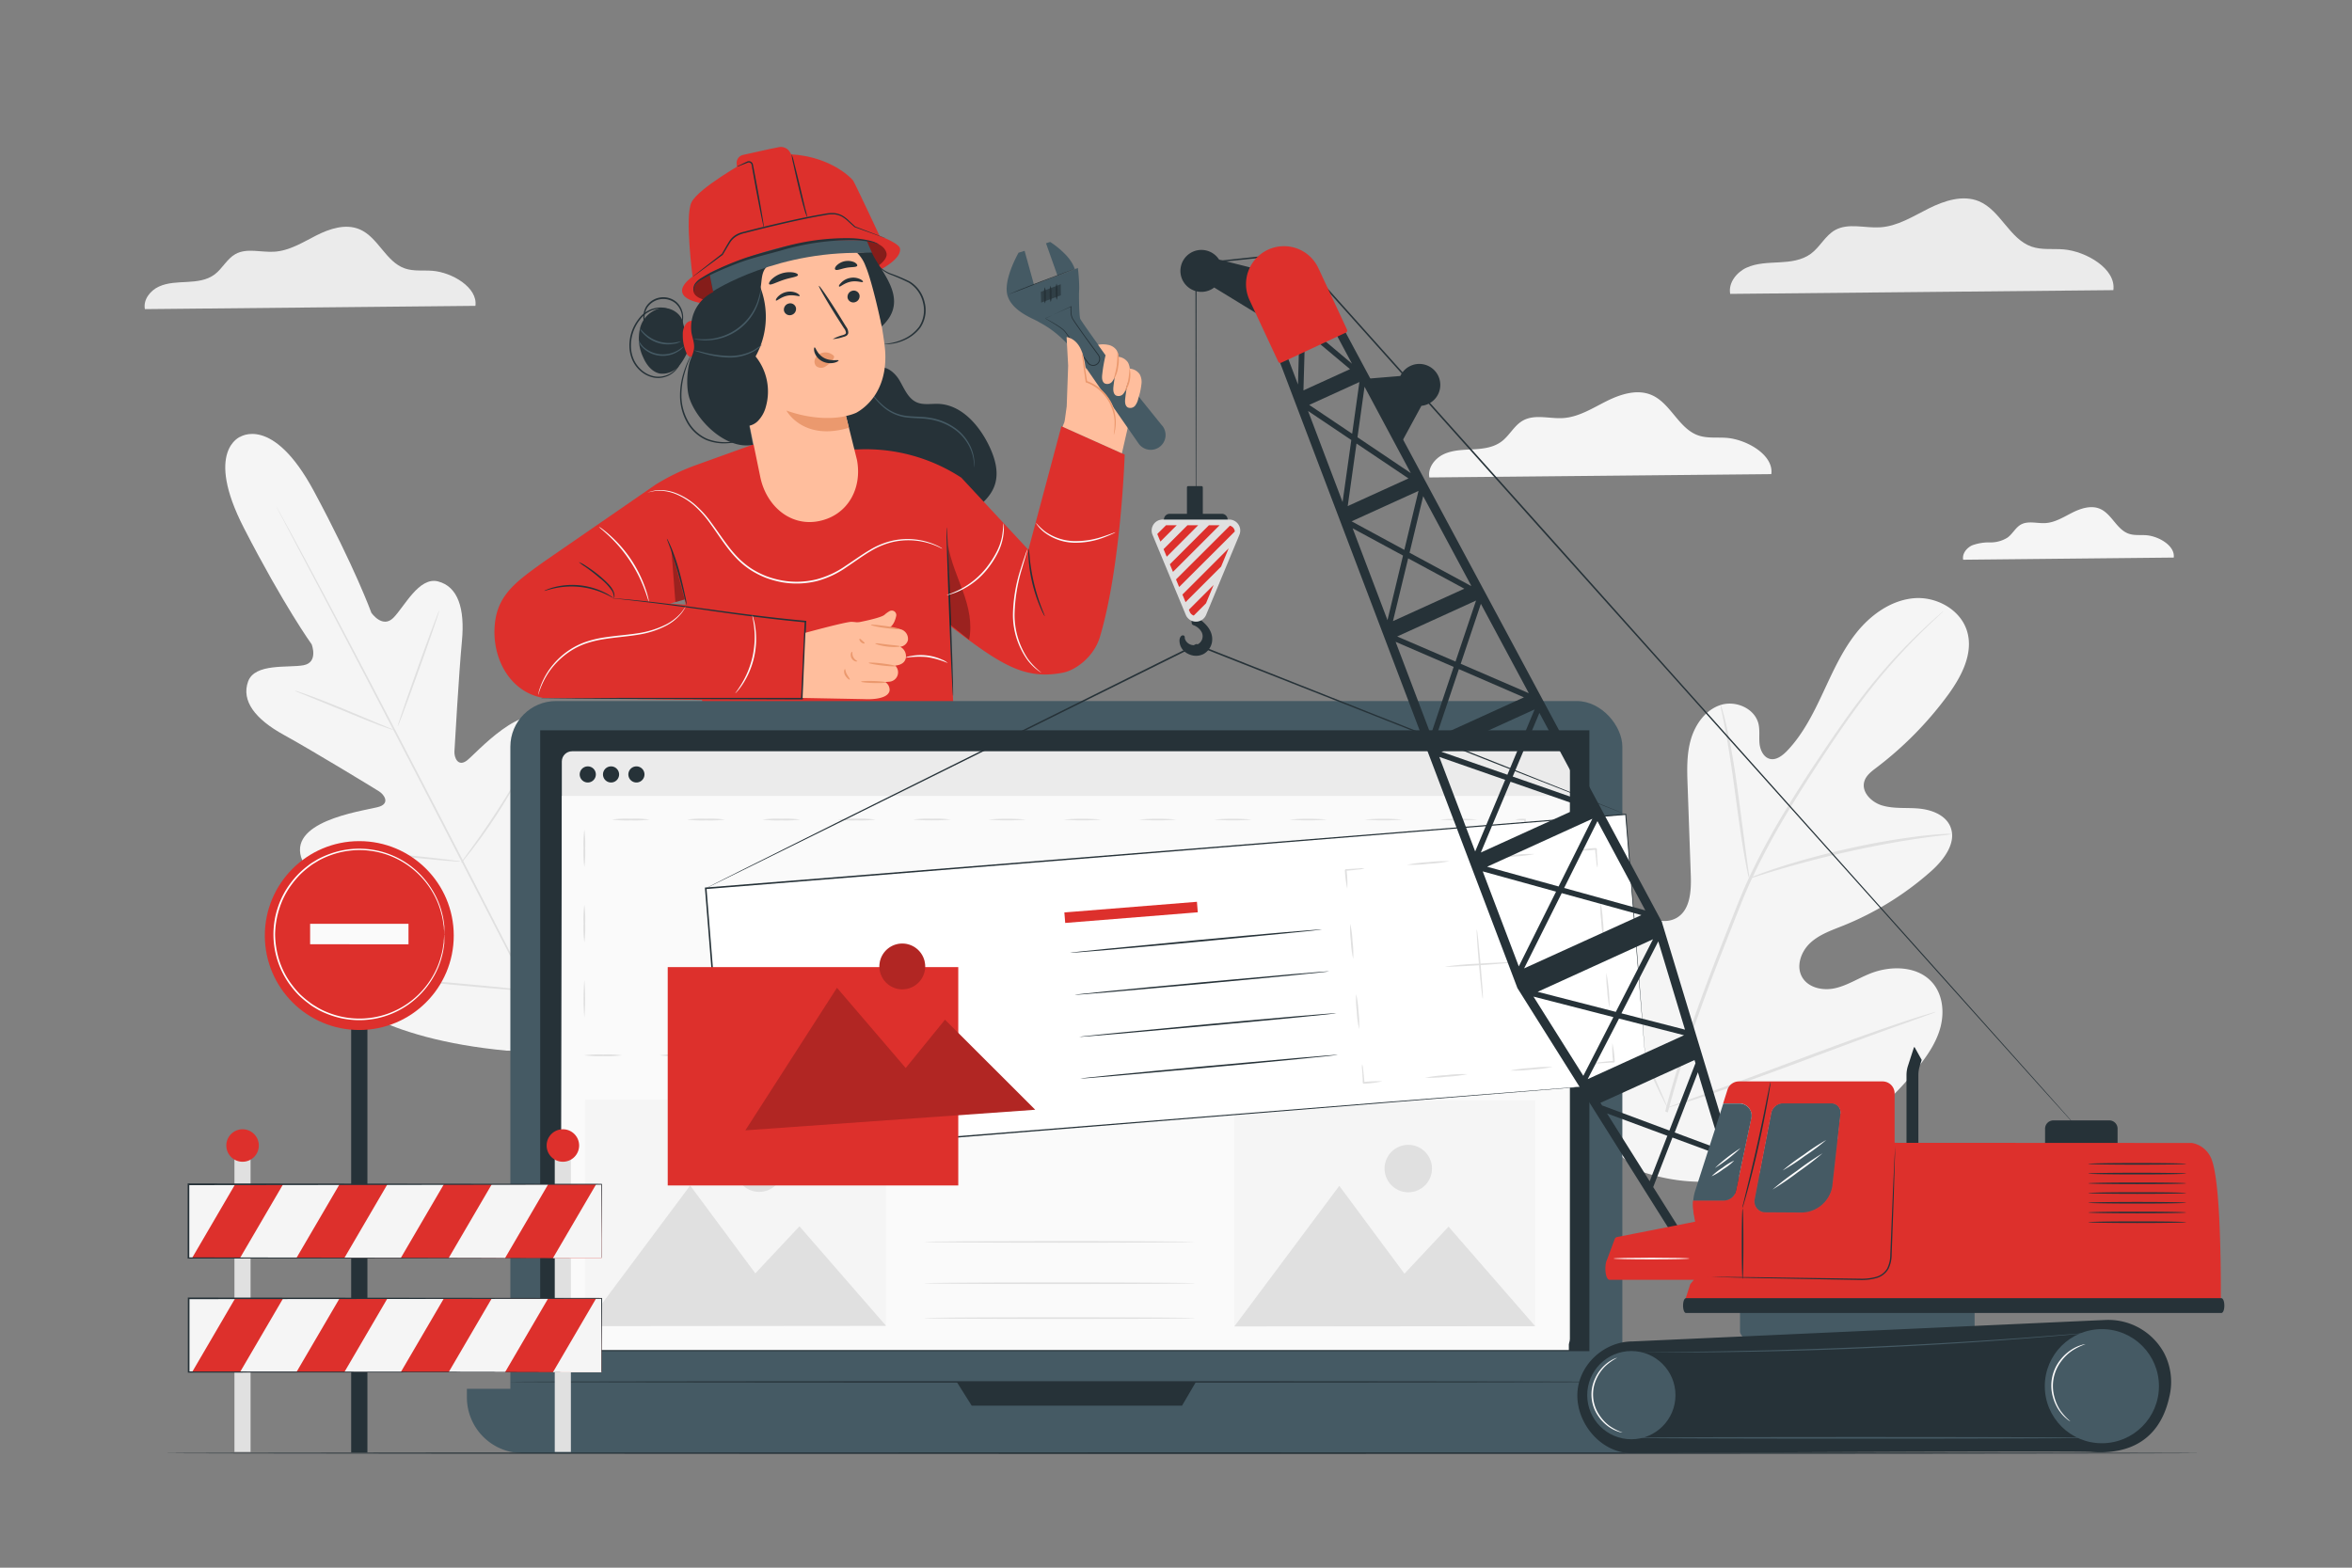<svg xmlns="http://www.w3.org/2000/svg" viewBox="0 0 750 500"><rect x="0" y="0" width="750" height="500" fill="#808080" stroke="none"/><defs><clipPath id="a"><path d="M586.83 355.12 584.31 378c0 .29-.08.57-.13.86a10 10 0 0 1-10 7.85h-11.24a3.48 3.48 0 0 1-3.39-4.21l5.3-27.46a3.87 3.87 0 0 1 3.77-3.08H584a2.9 2.9 0 0 1 2.87 3.22z" style="fill:#dd302c"/></clipPath></defs><path d="M76.69 139.25s-11.64 4.41 1.11 29.2 21.58 37.05 21.58 37.05 2.26 5.76-2.59 6.67-15.54-.76-17.68 5.19c-2.22 6.17 2.27 12 11.36 17s28.59 16.89 30.35 18 3.46 3.73.26 4.88-27.23 3.76-25.32 15.07 29.55 21.28 32.55 22.42 3.72 2.42 3.48 4.06-8.4 1.76-15.2 2.78-14.51 3.38-12.86 9.83 18 19.93 57.76 23.69l18.51.53L190 320c19.41-34.85 17.58-56 13.2-61s-10.69 0-15.38 5-9.41 11.69-10.9 11-2.13-2.05-1.37-5.17 8.21-31.54 0-39.53-24 10.34-26.76 12.33-4-1-3.88-3 1.41-24.83 2.39-35.19-1.26-17.35-7.6-19c-6.11-1.6-10.79 8.15-14.29 11.63s-7-1.65-7-1.65-5.11-14.21-18.31-38.77-23.66-17.23-23.66-17.23" style="fill:#f5f5f5"/><path d="M181 340c-9.62-18.08-26.19-50.48-40.55-78.23S113 208.91 103.49 190.8c-4.76-9-8.63-16.36-11.31-21.45a992.7 992.7 0 0 0-3.07-5.83c-.34-.66-.6-1.16-.78-1.53a5.59 5.59 0 0 1-.25-.52s.11.16.3.5l.83 1.49 3.17 5.79c2.74 5 6.66 12.32 11.47 21.36 9.63 18.07 22.71 43.14 37.08 70.88s30.87 60.18 40.4 78.3" style="fill:#e0e0e0"/><path d="M94 220.29a7.17 7.17 0 0 1 1.3.36c.82.26 2 .67 3.44 1.19 2.89 1.06 6.85 2.61 11.19 4.4l11.07 4.63 3.36 1.38a6.3 6.3 0 0 1 1.22.55 5.46 5.46 0 0 1-1.29-.34c-.82-.26-2-.68-3.44-1.21-2.88-1.08-6.82-2.69-11.16-4.48l-11.12-4.55-3.37-1.36a5.85 5.85 0 0 1-1.2-.57zM126.83 231.62c-.14-.06 2.7-8.36 6.35-18.55s6.74-18.4 6.89-18.35-2.69 8.36-6.35 18.55-6.72 18.4-6.89 18.35zM147 275.22a6.06 6.06 0 0 1 .75-1.15l2.19-3c1.83-2.54 4.36-6.06 7-10.05s4.93-7.67 6.56-10.35l1.93-3.18a7.6 7.6 0 0 1 .76-1.14 5.18 5.18 0 0 1-.57 1.25c-.4.78-1 1.9-1.77 3.27-1.54 2.74-3.77 6.47-6.43 10.47s-5.23 7.49-7.16 10c-1 1.23-1.76 2.23-2.33 2.9a6.31 6.31 0 0 1-.93.98zM115 271.52a4.88 4.88 0 0 1 1.26 0l3.43.26c2.89.25 6.88.63 11.28 1.08s8.39.89 11.27 1.24l3.41.44a5.44 5.44 0 0 1 1.24.24 5.54 5.54 0 0 1-1.26 0l-3.43-.26c-2.89-.25-6.88-.63-11.29-1.08s-8.38-.89-11.26-1.24l-3.41-.44a5.27 5.27 0 0 1-1.24-.24zM127.89 312.26a9 9 0 0 1 1.61 0l4.4.32c3.7.29 8.82.74 14.47 1.26s10.76 1 14.46 1.43l4.38.5a8.88 8.88 0 0 1 1.6.26 8.37 8.37 0 0 1-1.62 0l-4.4-.32c-3.7-.29-8.82-.74-14.47-1.27s-10.76-1-14.46-1.43l-4.38-.49a8.81 8.81 0 0 1-1.59-.26zM167.85 315.71a10.57 10.57 0 0 1 .91-1.48l2.63-3.91c2.22-3.31 5.27-7.89 8.49-13s6-9.88 8-13.32c1-1.65 1.76-3 2.38-4.08a10.3 10.3 0 0 1 .92-1.46 8.58 8.58 0 0 1-.73 1.57c-.5 1-1.25 2.42-2.21 4.17-1.92 3.49-4.66 8.27-7.9 13.43s-6.33 9.71-8.63 13c-1.16 1.62-2.11 2.92-2.78 3.81a9.94 9.94 0 0 1-1.08 1.27z" style="fill:#e0e0e0"/><path d="M523.71 373.82c-26.68-17.43-33.66-51.11-33.57-81.58 0-5.08-.71-10.42 1.56-14.95s7.83-7.76 12.44-5.76c3.83 1.66 5.61 6 7.84 9.56a29.64 29.64 0 0 0 12.27 11c3.28 1.58 7.32 2.48 10.46.62 4.3-2.55 4.63-8.62 4.44-13.68l-1-28.24c-.19-5.06-.37-10.21 1.06-15.06s4.75-9.41 9.52-10.9 10.79 1.09 12 6c.49 2 .14 4.2.34 6.29s1.26 4.38 3.27 4.91 4-1 5.47-2.5c5.06-5.26 8.39-11.94 11.5-18.58s6.11-13.43 10.66-19.14 11-10.33 18.2-11 15.07 3.59 17.12 10.63-1.88 14.43-6.22 20.34a113 113 0 0 1-22.79 23.11c-1.56 1.18-3.24 2.46-3.79 4.35-1 3.4 2.3 6.65 5.66 7.65 3.8 1.14 7.88.62 11.83 1s8.28 2 9.89 5.63c2.23 5.1-1.92 10.64-6.06 14.32a96.61 96.61 0 0 1-28.09 17.4c-3.67 1.47-7.55 2.79-10.46 5.49s-4.59 7.31-2.66 10.81 6.6 4.5 10.47 3.66 7.29-3.07 11-4.58c6.86-2.84 15.84-2.64 20.48 3.22 3.05 3.86 3.47 9.34 2.14 14.09s-4.2 8.89-7.27 12.72c-10.72 13.41-24.64 24.36-40.58 30.45s-30.81 8.06-47 2.71" style="fill:#f5f5f5"/><path d="M531 354.49c4-15.5 9.8-32.12 16.46-49.3q2.52-6.44 5-12.71c1.65-4.16 3.28-8.29 5.12-12.24a225.71 225.71 0 0 1 11.89-22c4.12-6.83 8.28-13.16 12.21-19s7.73-11.3 11.39-16.09a179.68 179.68 0 0 1 18.92-21.29c2.43-2.33 4.36-4.07 5.69-5.24l1.52-1.32a4.2 4.2 0 0 1 .54-.42 4.23 4.23 0 0 1-.47.5l-1.46 1.38c-1.29 1.21-3.19 3-5.57 5.37a189.08 189.08 0 0 0-18.65 21.43c-3.61 4.8-7.36 10.22-11.27 16.12s-8 12.24-12.12 19.06a230.27 230.27 0 0 0-11.8 22c-1.82 3.92-3.43 8-5.08 12.19s-3.29 8.41-5 12.7c-6.65 17.17-12.46 33.74-16.49 49.18" style="fill:#e0e0e0"/><path d="M557.78 280.2a11.18 11.18 0 0 1-.56-2.14c-.31-1.39-.69-3.41-1.12-5.92-.87-5-1.84-12-2.87-19.64s-2.1-14.6-3.05-19.58c-.46-2.5-.86-4.51-1.15-5.9a9.16 9.16 0 0 1-.35-2.18 10.74 10.74 0 0 1 .7 2.1c.4 1.36.9 3.36 1.44 5.84 1.12 5 2.29 11.91 3.33 19.59s1.91 14.43 2.6 19.67q.5 3.56.83 6a9.47 9.47 0 0 1 .2 2.16zM622.37 266a14.46 14.46 0 0 1-2.58.39c-1.66.2-4.07.48-7 .91-5.93.83-14.08 2.26-23 4.23s-16.92 4.13-22.66 5.85c-2.88.84-5.19 1.58-6.79 2.08a13.68 13.68 0 0 1-2.52.7 14.7 14.7 0 0 1 2.4-1.05c1.57-.61 3.85-1.45 6.71-2.37 5.71-1.88 13.71-4.13 22.66-6.13a231 231 0 0 1 23.13-4c3-.35 5.4-.53 7.08-.62a13.73 13.73 0 0 1 2.57.01zM531.73 353.27a3 3 0 0 1-.47-.78l-1.18-2.31c-1-2-2.42-5-4.1-8.65-3.37-7.34-7.7-17.63-12.32-29s-8.86-21.75-12.07-29.15l-3.82-8.76-1-2.39a3.64 3.64 0 0 1-.3-.86 3 3 0 0 1 .47.78c.32.62.71 1.39 1.19 2.31 1 2 2.41 5 4.09 8.64 3.37 7.35 7.7 17.64 12.33 29.07s8.85 21.74 12.06 29.14l3.79 8.69 1 2.39a3.13 3.13 0 0 1 .33.88zM617.19 322.76a3.52 3.52 0 0 1-.84.38l-2.48.92-9.15 3.28c-7.73 2.78-18.36 6.73-30.1 11.12s-22.41 8.25-30.2 10.86c-3.89 1.31-7 2.34-9.25 3l-2.54.75a3.52 3.52 0 0 1-.9.2 3.49 3.49 0 0 1 .85-.38l2.48-.92 9.15-3.28c7.72-2.77 18.35-6.73 30.09-11.11s22.42-8.25 30.2-10.86c3.89-1.31 7-2.34 9.25-3l2.54-.75a3.52 3.52 0 0 1 .9-.21z" style="fill:#e0e0e0"/><path d="M151.6 97.55c.8-5.86-7.46-10.68-13.68-11.18-3-.24-6 .22-8.84-.76-6.08-2.12-8.51-10-14.44-12.48-4.44-1.87-9.55-.2-13.85 2S92.24 80 87.44 80.28c-4.18.27-8.72-1.28-12.38.76-2.72 1.53-4.15 4.66-6.66 6.52s-5.66 2.19-8.71 2.36-6.2.19-9 1.47-5.07 4.2-4.49 7.2z" style="fill:#ebebeb"/><path d="M564.83 151.22c.84-6.06-7.72-11-14.15-11.56-3.06-.25-6.25.22-9.15-.79-6.29-2.2-8.8-10.32-14.94-12.91-4.59-1.94-9.88-.22-14.33 2s-8.84 5.06-13.82 5.38c-4.32.28-9-1.33-12.8.79-2.82 1.57-4.29 4.82-6.89 6.73s-5.86 2.28-9 2.45-6.42.2-9.3 1.52-5.24 4.35-4.65 7.45zM693.15 177.83c.51-3.73-4.75-6.8-8.71-7.12-1.89-.15-3.85.14-5.64-.49-3.87-1.35-5.42-6.35-9.2-7.95-2.82-1.19-6.08-.13-8.82 1.25s-5.44 3.12-8.51 3.31c-2.66.17-5.55-.82-7.88.49-1.73 1-2.64 3-4.24 4.14a10.14 10.14 0 0 1-5.55 1.54 15.44 15.44 0 0 0-5.72.93c-1.77.81-3.24 2.68-2.87 4.59z" style="fill:#f5f5f5"/><path d="M673.9 92.54c.94-6.79-8.65-12.38-15.85-13-3.43-.28-7 .25-10.26-.89-7-2.45-9.86-11.56-16.74-14.46C625.91 62.06 620 64 615 66.5s-9.91 5.67-15.48 6c-4.85.31-10.11-1.48-14.35.88-3.16 1.77-4.81 5.41-7.72 7.55s-6.57 2.55-10.1 2.74-7.2.23-10.41 1.7-5.88 4.88-5.22 8.36z" style="fill:#ebebeb"/><g><path d="M279.69 117.48c2.75-1.18 5.69 1.33 7.19 3.92s2.71 5.72 5.45 6.92c2.13.93 4.58.4 6.91.49 7.15.28 12.69 6.45 15.9 12.85 2 4 3.46 8.59 2.13 12.84-1.17 3.74-4.32 6.52-7.6 8.66a37.69 37.69 0 0 1-22.33 6.34 28.84 28.84 0 0 1-20.6-10.06c-3.85-4.72-5.9-10.69-6.79-16.71s-.69-12.14-.49-18.22" style="fill:#263238"/><path d="M310.63 149c-.05 0 0-.65-.12-1.78a13.7 13.7 0 0 0-1.33-4.62 14.93 14.93 0 0 0-4.51-5.44 18.84 18.84 0 0 0-8-3.37c-3.05-.55-6.09-.27-8.82-.85a14 14 0 0 1-6.45-3.34 22.07 22.07 0 0 1-3.26-3.66c-.33-.47-.58-.84-.74-1.11a2.45 2.45 0 0 1-.22-.41 16.1 16.1 0 0 1 1.12 1.4 25.27 25.27 0 0 0 3.34 3.5 13.71 13.71 0 0 0 6.31 3.15c2.63.54 5.66.25 8.81.81a18.8 18.8 0 0 1 8.18 3.5 15 15 0 0 1 4.56 5.66 13.24 13.24 0 0 1 1.2 4.76 9 9 0 0 1 0 1.33 1.62 1.62 0 0 1-.07.47z" style="fill:#455a64"/><path d="m338.46 135.93-10.53 39.42-21.38-23a55.66 55.66 0 0 0-33.2-9l-33.26-1.55-18.36 6.61a67.9 67.9 0 0 0-12.66 6.15l-35.78 24.69c-7.57 5.47-13.79 9.65-15.25 18-1.92 11 3.65 23.33 15.24 25.37l50.61.61 1.56 32 79.55-7.4-2.13-48.29c16.24 12.51 23.87 17.38 36.09 15 4.07-.79 9.89-5.07 11.78-11.41 6.75-22.6 7.9-58.15 7.9-58.15zM213.7 192.5l4.62-1.31.29 1.67z" style="fill:#dd302c"/><path d="M172.53 222.64h6.51l17.78-.05h58.87l-.26.25c0-.58.06-1.2.09-1.82.37-7.95.73-15.64 1.06-22.79l.23.27c-17.91-1.67-33.26-4.25-44.21-5.64-5.48-.72-9.86-1.2-12.86-1.55l-3.44-.38-.89-.11-.3-.05h.31l.89.07 3.45.3c3 .29 7.39.73 12.88 1.41 11 1.3 26.32 3.81 44.21 5.45h.24v.24c-.33 7.14-.68 14.84-1 22.79 0 .62-.06 1.24-.09 1.81v.25h-.25l-58.87-.2-17.88-.13-4.83-.06h-1.25a2.43 2.43 0 0 1-.39-.06zM173.55 188.45a3 3 0 0 1 .81-.4 17.71 17.71 0 0 1 2.34-.77 23.27 23.27 0 0 1 15.91 1.6 16.75 16.75 0 0 1 2.14 1.22 3.25 3.25 0 0 1 .72.55c-.06.08-1.13-.62-3-1.44a25.64 25.64 0 0 0-15.68-1.57c-2.01.43-3.21.9-3.24.81z" style="fill:#263238"/><path d="M184.56 179.26a9.86 9.86 0 0 1 2.18 1.16 40.54 40.54 0 0 1 4.79 3.52c1.74 1.51 3.34 3 4 4.43a3.93 3.93 0 0 1 .41 1.8 1.32 1.32 0 0 1-.15.66 5.17 5.17 0 0 0-.58-2.29 17.79 17.79 0 0 0-4-4.2c-1.75-1.5-3.43-2.74-4.66-3.61a14.45 14.45 0 0 1-1.99-1.47zM219 193.05a20.23 20.23 0 0 1-.9-3.13c-.5-1.94-1.16-4.63-2-7.57s-1.66-5.58-2.35-7.46-1.15-3-1.08-3.06a2.9 2.9 0 0 1 .45.76c.26.5.59 1.24 1 2.17a67.4 67.4 0 0 1 2.5 7.45c.81 3 1.41 5.67 1.82 7.63a19.91 19.91 0 0 1 .56 3.21zM303.9 221.94c-.14 0-.71-12-1.28-26.83s-.91-26.86-.76-26.86.72 12 1.28 26.84.91 26.85.76 26.85z" style="fill:#263238"/><path d="M302.29 173.76c.83 5.16 3 10 4.79 14.91s3 10.26 1.94 15.37l-6-4.81" style="opacity:.3"/><path d="M333.15 196.53a3.23 3.23 0 0 1-.46-.75c-.27-.5-.61-1.24-1-2.17a47.78 47.78 0 0 1-3.69-15.3c-.07-1-.09-1.83-.08-2.39a3.41 3.41 0 0 1 .08-.92 28 28 0 0 1 .39 3.24 62.07 62.07 0 0 0 3.61 15.23c.72 1.88 1.22 3.02 1.15 3.06z" style="fill:#263238"/><path style="opacity:.3" d="m214.08 175.1 1.29 16.93 2.95-.84-4.24-16.09z"/><path d="M300.47 175a.86.86 0 0 1-.26-.11l-.75-.36a22.05 22.05 0 0 0-2.95-1.16 22.67 22.67 0 0 0-11.49-.58 24.17 24.17 0 0 0-7.4 3c-2.49 1.46-5 3.32-7.72 5.13a29.66 29.66 0 0 1-9.3 4.38 27.18 27.18 0 0 1-11 .45 30.62 30.62 0 0 1-5.43-1.48 27.89 27.89 0 0 1-4.87-2.49 26.26 26.26 0 0 1-4.1-3.33 37.44 37.44 0 0 1-3.29-3.82c-2-2.62-3.67-5.23-5.39-7.57a33.55 33.55 0 0 0-5.35-6 21.25 21.25 0 0 0-5.61-3.45 14.53 14.53 0 0 0-4.85-1.09 13 13 0 0 0-4.2.6l.26-.11.78-.27c.35-.11.8-.19 1.32-.3a12.57 12.57 0 0 1 1.85-.12 14 14 0 0 1 4.94 1 21.27 21.27 0 0 1 5.75 3.44 32.69 32.69 0 0 1 5.45 6c1.75 2.33 3.44 4.94 5.43 7.52a38.07 38.07 0 0 0 3.26 3.77 26.08 26.08 0 0 0 4 3.25 27.9 27.9 0 0 0 4.78 2.44 28.78 28.78 0 0 0 5.34 1.44 26.63 26.63 0 0 0 10.81-.43 29.3 29.3 0 0 0 9.17-4.29c2.73-1.78 5.23-3.63 7.77-5.1a24.36 24.36 0 0 1 7.54-3 22.41 22.41 0 0 1 11.63.75 20.44 20.44 0 0 1 2.93 1.25l.72.41zM320 166.83a4.38 4.38 0 0 1 .11 1.23 17.29 17.29 0 0 1-.28 3.38 17.77 17.77 0 0 1-1.59 4.77 30.64 30.64 0 0 1-3.3 5.18 24.51 24.51 0 0 1-8.68 6.94 21.41 21.41 0 0 1-3.15 1.21 5.14 5.14 0 0 1-1.21.27c0-.1 1.68-.53 4.2-1.81a25.77 25.77 0 0 0 8.43-6.93 32 32 0 0 0 3.28-5.08 18.57 18.57 0 0 0 1.66-4.62 40.49 40.49 0 0 0 .53-4.54zM332.1 214.56s-.14-.05-.38-.21a9.4 9.4 0 0 1-1-.71 16.42 16.42 0 0 1-3.21-3.31A24.75 24.75 0 0 1 323 196a50.22 50.22 0 0 1 2.59-14.92c.57-1.86 1.08-3.34 1.44-4.36a11.77 11.77 0 0 1 .62-1.57 11.62 11.62 0 0 1-.42 1.63c-.33 1.13-.77 2.61-1.29 4.4a53.89 53.89 0 0 0-2.42 14.82 25.24 25.24 0 0 0 4.26 14.15 22.53 22.53 0 0 0 4.32 4.41zM355.68 169.77a4.85 4.85 0 0 1-1 .53c-.64.3-1.57.71-2.75 1.15a25.12 25.12 0 0 1-9.69 1.64 16.3 16.3 0 0 1-9.22-3.3 11.35 11.35 0 0 1-2.1-2.13 3.59 3.59 0 0 1-.58-.93 20.47 20.47 0 0 0 2.91 2.77 16.79 16.79 0 0 0 9 3.07 27.1 27.1 0 0 0 9.55-1.47c2.42-.78 3.84-1.41 3.88-1.33zM206.89 191.85c-.09 0-.49-1.56-1.42-4a45.17 45.17 0 0 0-11.29-16.93c-1.91-1.8-3.21-2.79-3.16-2.86a4.54 4.54 0 0 1 1 .62 28.88 28.88 0 0 1 2.44 2 40.43 40.43 0 0 1 11.38 17.07 29.87 29.87 0 0 1 .88 3 4.75 4.75 0 0 1 .17 1.1zM218.57 193.57a2 2 0 0 1-.26.53 11.52 11.52 0 0 1-.95 1.42 15.59 15.59 0 0 1-4.86 4 28.78 28.78 0 0 1-8.84 2.89c-3.45.59-7.3.83-11.25 1.47a33.22 33.22 0 0 0-5.66 1.39 23.3 23.3 0 0 0-4.85 2.39 24.76 24.76 0 0 0-6.6 6.31 25.37 25.37 0 0 0-2.92 5.47c-.54 1.37-.71 2.17-.77 2.15a2.27 2.27 0 0 1 .11-.58 12.16 12.16 0 0 1 .47-1.64 23.52 23.52 0 0 1 2.81-5.61 24.38 24.38 0 0 1 6.64-6.5 23.27 23.27 0 0 1 4.94-2.47 33.94 33.94 0 0 1 5.74-1.43c4-.64 7.84-.86 11.26-1.42a29.47 29.47 0 0 0 8.75-2.74 16.18 16.18 0 0 0 4.87-3.77c.94-1.16 1.32-1.89 1.37-1.86zM239.92 196.32a4.11 4.11 0 0 1 .35 1 20.08 20.08 0 0 1 .59 2.78 26.59 26.59 0 0 1 .25 4.22 26.41 26.41 0 0 1-2.21 10.06 25.18 25.18 0 0 1-2 3.72 20.28 20.28 0 0 1-1.7 2.28c-.45.5-.7.77-.73.74s.89-1.18 2.12-3.21a30.53 30.53 0 0 0 1.87-3.72 31.29 31.29 0 0 0 1.53-4.84 30.6 30.6 0 0 0 .64-5.05 28.26 28.26 0 0 0-.14-4.15c-.26-2.38-.67-3.81-.57-3.83zM302.24 211.48a28 28 0 0 0-6.72-1.92 28.84 28.84 0 0 0-7 .28 5.9 5.9 0 0 1 2-.62 16.48 16.48 0 0 1 9.92 1.18 5.86 5.86 0 0 1 1.8 1.08z" style="fill:#fafafa"/><path style="fill:#ffbe9d" d="m348.88 111.12-10.06 24.98 18.93 8.48 4.86-21.24-13.73-12.22z"/><path d="m370.6 135.78-17-21.1c-3.43-4.74-8.89-12.37-9.14-13-.35-1-.48-7.82-.32-9.55a54.54 54.54 0 0 0-.43-6.64l-14 5.31-2.99-10.8-1.92.6s-5.07 8.77-3.5 13.76 8.2 7.25 9.84 8.26 7.87 3.69 14.9 14.3l1.13 1.64 2.85 4.12 13 18.7a4.73 4.73 0 1 0 7.59-5.63z" style="fill:#455a64"/><path d="m337.21 87.91-3.66-10.32 1.32-.43s6.46 4 7.85 8.66z" style="fill:#455a64"/><path d="m333.3 101.54.16-.07.44-.2 1.65-.74 6-2.72-.15-.09a16 16 0 0 0 0 1.83 5.15 5.15 0 0 0 .44 2c.69 1.18 1.53 2.34 2.39 3.58 1.73 2.45 3.65 5.11 5.68 7.87a2.5 2.5 0 0 1 .58 1.16 1.95 1.95 0 0 1-2.32 2.2 1.91 1.91 0 0 1-1-.59c-.25-.31-.5-.68-.75-1l-1.47-2-5.07-6.84a6 6 0 0 0-1.25-1.22c-.44-.33-.87-.61-1.27-.88-.81-.52-1.53-.94-2.12-1.27s-1.06-.58-1.37-.75l-.37-.18h-.13l.12.07.35.21 1.34.79c.59.35 1.29.78 2.09 1.31.4.27.83.56 1.25.89a5.5 5.5 0 0 1 1.21 1.2l5 6.87 1.46 2c.25.34.48.67.76 1a2.26 2.26 0 0 0 1.18.67 2.22 2.22 0 0 0 2.65-2.5 2.81 2.81 0 0 0-.63-1.28c-2-2.76-4-5.41-5.7-7.86-.85-1.23-1.71-2.4-2.38-3.54a5 5 0 0 1-.43-1.85 13.76 13.76 0 0 1 0-1.81v-.17l-.15.07-6 2.86-1.6.78-.41.2z" style="fill:#263238"/><path d="m332 96.51 6.29-2.33-.04-3.52-6.35 2.42.1 3.43z" style="opacity:.3"/><path d="M336.91 90.45a6.5 6.5 0 0 0-.25 2.6 6.53 6.53 0 0 0 .3 2.59 6.26 6.26 0 0 0 .25-2.6 6.53 6.53 0 0 0-.3-2.59zM335 91.15a6.43 6.43 0 0 0-.24 2.6 6.32 6.32 0 0 0 .3 2.59 6.36 6.36 0 0 0 .24-2.6 6.32 6.32 0 0 0-.3-2.59zM333.18 91.6a6.46 6.46 0 0 0-.25 2.6 6.53 6.53 0 0 0 .3 2.59 6.5 6.5 0 0 0 .25-2.6 6.53 6.53 0 0 0-.3-2.59z" style="fill:#263238"/><path d="m339.47 134.49.68-4.89.46-13-.5-9.09s3 .23 4.67 4.15 1.7 9.91 1.7 9.91 12.7 5 8.22 17M356.66 114.66a4.93 4.93 0 0 0-.58-2.93 4.22 4.22 0 0 0-2.83-1.76 8.09 8.09 0 0 0-3.1 0l2.39 3.33a48.16 48.16 0 0 0-1.06 6.09c-.13 1.05-.12 2.36.79 2.9a2 2 0 0 0 2.34-.53 5.69 5.69 0 0 0 1.08-2.35 21.66 21.66 0 0 0 .97-4.75z" style="fill:#ffbe9d"/><path d="M360.25 118.51a5.08 5.08 0 0 0-.58-2.93 4.22 4.22 0 0 0-2.84-1.76 8 8 0 0 0-3.09 0l2.38 3.33a50 50 0 0 0-1.06 6.09c-.12 1-.12 2.36.8 2.9a2 2 0 0 0 2.34-.53 5.67 5.67 0 0 0 1.07-2.35 21.68 21.68 0 0 0 .98-4.75z" style="fill:#ffbe9d"/><path d="M364 122.31a5 5 0 0 0-.58-2.94 4.22 4.22 0 0 0-2.83-1.76 8.5 8.5 0 0 0-3.1 0l2.39 3.33a48.16 48.16 0 0 0-1.06 6.09c-.13 1.06-.12 2.36.79 2.91a2 2 0 0 0 2.34-.54A5.75 5.75 0 0 0 363 127a21.7 21.7 0 0 0 1-4.69z" style="fill:#ffbe9d"/><path d="M356.4 112.31a9.27 9.27 0 0 1 .19 4.44 9.42 9.42 0 0 1-1.41 4.21c-.15-.06.57-1.9.9-4.29s.17-4.34.32-4.36zM360.24 117.53a9.33 9.33 0 0 1-1.59 7.49c-.14-.08.67-1.62 1.09-3.68s.34-3.8.5-3.81zM345 112.31a17.2 17.2 0 0 1 .55 2.62c.29 1.65.68 4 1.12 6.77l-.16-.2a13.67 13.67 0 0 1 8.28 8 14.1 14.1 0 0 1 1 4.79 13.73 13.73 0 0 1-.31 3.28 4.1 4.1 0 0 1-.34 1.16 27.07 27.07 0 0 0 .28-4.42 14.36 14.36 0 0 0-1.08-4.63 13.6 13.6 0 0 0-3.26-4.78 13.36 13.36 0 0 0-4.74-2.92h-.14v-.14c-.4-2.77-.72-5.13-.93-6.8a19.08 19.08 0 0 1-.27-2.73z" style="fill:#eb996e"/><path d="m343.68 85.46-.22.09-.64.24-2.36.88-7.76 3-7.75 3-2.36.88-.65.23c-.14.06-.22.08-.22.07l.21-.1.63-.27 2.33-1c2-.79 4.71-1.87 7.73-3s5.78-2.19 7.79-2.9c1-.35 1.81-.63 2.38-.81l.65-.21a.79.79 0 0 1 .24-.1z" style="fill:#263238"/><path d="M256.83 201.82s12.46-3.41 14.59-3.49c1.63-.05 11.08 1.55 15.43 2.3a3.16 3.16 0 0 1 2.67 3.51 2.63 2.63 0 0 1-.08.3 2.87 2.87 0 0 1-2.4 1.84 3.34 3.34 0 0 1 1.82 3.46c-.34 2.46-3.39 2.53-3.39 2.53s.15.16.36.44a3 3 0 0 1-2.19 4.71l-1.39.1a2.94 2.94 0 0 1 1.42 2.72c-.54 3.23-7.92 2.74-7.92 2.74l-19.82-.38z" style="fill:#ffbe9d"/><path d="M285.76 196.55c-.24 1-.84 3.29-2.81 4l-10-1.92s7.87-1.44 9.12-2.56a8.82 8.82 0 0 1 1.65-1.18 1.44 1.44 0 0 1 2.04 1.66z" style="fill:#ffbe9d"/><path d="M277.71 199.29c0 .17 2 .68 4.53 1s4.59.56 4.62.37-2-.68-4.53-1-4.59-.55-4.62-.37zM279.11 205.23c0 .17 1.68.75 3.89 1s4 .09 4-.09-1.77-.31-3.94-.56-3.91-.53-3.95-.35zM274.11 203.74c-.16.07-.05.65.46 1.1s1.09.49 1.14.32-.31-.46-.7-.81-.73-.69-.9-.61zM277 211.42c0 .18 1.91.56 4.29.84s4.35.37 4.38.19-1.9-.55-4.3-.84-4.32-.37-4.37-.19zM271.71 207.87c-.08 0-.26.14-.37.53a2.08 2.08 0 0 0 .21 1.53 2.12 2.12 0 0 0 1.21 1c.38.1.63 0 .64-.05s-.82-.42-1.28-1.25-.24-1.7-.41-1.76zM274.57 217.41c0 .18 1.76.38 3.93.44s3.94 0 3.94-.21-1.75-.38-3.92-.44-3.94.03-3.95.21zM269.46 213.4c-.08 0-.24.17-.29.56a2.53 2.53 0 0 0 .33 1.45c.6 1 1.38 1.45 1.49 1.34s-.42-.82-.92-1.66-.45-1.64-.61-1.69z" style="fill:#eb996e"/><path d="M217.87 103.29c-.4-3.21-3.92-5.46-7.11-5a8.64 8.64 0 0 0-6.64 6.3 13.94 13.94 0 0 0 1 9.42c1 2.32 2.76 4.61 5.25 5.12a6.81 6.81 0 0 0 6.19-2.47 20 20 0 0 0 3.3-6.12z" style="fill:#263238"/><path d="M221.93 102.59a2.53 2.53 0 0 0-3.2.71 5.44 5.44 0 0 0-1 3.37 13.63 13.63 0 0 0 1.12 5.81 2.08 2.08 0 0 0 1.14 1.31 1.49 1.49 0 0 0 1.52-.56 3.68 3.68 0 0 0 .67-1.57 18.05 18.05 0 0 0-.49-10.09M278.59 87.15c5.62-2.75 8.85-5.6 8.38-7.93s-11.78-5.94-14.43-6.92c-6.25-2.32-12.16 3.2-22 5.18-19.17 3.85-33.93 10.87-33 15.68.46 2.32 4.5 3.7 10.7 4.08" style="fill:#dd302c"/><path d="M275.24 87.65c5-2.44 8-5 7.43-7-1.52-5.66-15.32-5-32.32-1.54s-30.07 9.6-29.21 13.89c.41 2.06 4 3.28 9.48 3.62" style="opacity:.4"/><path d="M230.65 94.82a24 24 0 0 1 20.06-27.94c12.69-1.89 24.52 7 27.11 19.55 2.27 11 4.31 22.15 4.48 26.22.5 12.28-6.43 17.44-9.26 19a15.92 15.92 0 0 1-3.19 1 .08.08 0 0 0-.06.1l3.48 13.94c1.73 9.17-3 17.67-12.13 19.51s-16.78-4.86-18.69-14z" style="fill:#ffbe9d"/><path d="M274.07 94.08a2 2 0 0 1-1.46 2.31 1.87 1.87 0 0 1-2.32-1.33 2 2 0 0 1 1.46-2.31 1.87 1.87 0 0 1 2.32 1.33zM275.17 89.92c-.19.29-1.86-.49-3.92-.07s-3.36 1.75-3.63 1.55 0-.59.58-1.2a5.3 5.3 0 0 1 2.85-1.55 5.16 5.16 0 0 1 3.18.36c.77.36 1.03.77.94.91zM253.81 98.15a2 2 0 0 1-1.46 2.31 1.88 1.88 0 0 1-2.35-1.33 2 2 0 0 1 1.46-2.31 1.87 1.87 0 0 1 2.35 1.33zM255 94.37c-.18.3-1.85-.48-3.91-.07s-3.36 1.76-3.64 1.55c-.13-.09 0-.59.58-1.2a5.45 5.45 0 0 1 2.85-1.55 5.15 5.15 0 0 1 3.18.37c.71.36 1.02.76.94.9zM265.54 108.15a14 14 0 0 1 3.22-1.27c.52-.16 1-.37 1-.74a2.75 2.75 0 0 0-.66-1.49l-2.37-3.7c-3.3-5.27-5.81-9.65-5.6-9.78s3.07 4 6.38 9.31l2.3 3.73a3.11 3.11 0 0 1 .69 2 1.32 1.32 0 0 1-.71.94 3.4 3.4 0 0 1-.87.31 13.35 13.35 0 0 1-3.38.69z" style="fill:#263238"/><path d="M269.77 132.68s-7.83 2.25-19-1.74c0 0 5.26 9.89 19.92 5.49zM265.66 113.3a3.79 3.79 0 0 0-3.61-.71 3.43 3.43 0 0 0-2.08 1.72 2.17 2.17 0 0 0 .33 2.49 2.52 2.52 0 0 0 2.83.14 7.73 7.73 0 0 0 2.32-2.1 2.18 2.18 0 0 0 .47-.73.7.7 0 0 0-.16-.76" style="fill:#eb996e"/><path d="M259.76 110.8c.33-.09.78 2.15 3 3.35s4.57.48 4.65.79c.06.13-.44.54-1.44.77a5.69 5.69 0 0 1-3.86-.53 5 5 0 0 1-2.39-2.84c-.26-.92-.12-1.52.04-1.54zM254.45 87.72c-.09.6-2.2.75-4.56 1.53s-4.19 1.83-4.61 1.39c-.19-.21.05-.81.73-1.51a8.31 8.31 0 0 1 7-2.22c.99.18 1.47.53 1.44.81zM273.35 84.76c-.27.54-1.79.34-3.5.66s-3.09 1-3.53.52c-.19-.21-.06-.72.49-1.29a5.14 5.14 0 0 1 5.65-1c.7.4 1 .85.89 1.11z" style="fill:#263238"/><path d="M259.63 75.1a13.39 13.39 0 0 1-8.56 7.57c-2.49.71-5.45.84-7 2.89-1.15 1.5-1.15 3.54-1.41 5.41-.41 2.85.31 6.13-1.86 8-1.7 1.47-3.3 1.43-4.34 3.42s-.84 4.8-.41 7.13 1 6-.91 7.48c-1.78-8.44-6.34-17.47-8.11-25.91a10.31 10.31 0 0 1-.32-3.82c.5-2.86 3.24-4.72 5.83-6 7.35-3.68 15.45-5.57 23.45-7.43" style="fill:#263238"/><path d="M281.74 77.92s-9.06-19.41-9.69-20.32-8.23-8.67-22.64-8.44l-11.49 2.31S222.66 60 220.48 64.56s.42 24.12.42 24.12l30.81-13.47 23 .94z" style="fill:#dd302c"/><path d="m245.18 47.58 3.17-.64a3.3 3.3 0 0 1 3.38 1.35 10.18 10.18 0 0 1 1.38 3.09c.95 3.53 6.68 27.87 6.68 27.87l-14.54 2.23-5.61-30.35-4.64 2.06-.09-.9a2.7 2.7 0 0 1 .31-1.58 2.64 2.64 0 0 1 1.76-1.31z" style="fill:#dd302c"/><path d="M278.11 80.77 275.17 74l-23.93-2.5-25.47 13.41 1.6 8s20.95-13.71 50.74-12.14z" style="fill:#455a64"/><path d="m272.54 72.3 1.14.73 8.74 4.15s-15.79-2-31.26 1.26S219 90.52 219 90.52l9-8.24a18.1 18.1 0 0 1 11.46-8.14l19.39-4.29a18 18 0 0 1 13.69 2.45z" style="fill:#dd302c"/><path d="M280.26 77.91s-.18-.14-.57-.33a9.1 9.1 0 0 0-1.76-.67 28.41 28.41 0 0 0-6.84-.94 73.84 73.84 0 0 0-22.45 3.14c-4.26 1.18-8.35 2.22-12 3.51a92.37 92.37 0 0 0-9.39 4c-1.3.65-2.45 1.31-3.43 1.93a6.51 6.51 0 0 0-2.26 2 2.7 2.7 0 0 0-.38 1.88c.1.44.27.62.29.61a2.66 2.66 0 0 1 .38-2.31 6.41 6.41 0 0 1 2.23-1.73c1-.58 2.15-1.18 3.45-1.8 2.61-1.2 5.81-2.57 9.38-3.83s7.69-2.25 12-3.43a80.13 80.13 0 0 1 22.21-3.36 32.5 32.5 0 0 1 6.76.65c1.54.34 2.33.77 2.38.68zM278 80.55c2.77 6.19 12.43 15 3.17 23.55 0 0-2.92-14-5.16-19.23a11.32 11.32 0 0 0-2.68-4.21M230.51 92.13a12.5 12.5 0 0 0-10 14.07c.31 1.65 1 3.28.79 5s-1.08 3.07-1.49 4.66c-.81 3.14-1 8.31.11 11.38 2.54 7.3 11.8 16.3 20.19 14.62" style="fill:#263238"/><path d="M236.72 135.81a5.51 5.51 0 0 0 4.89-1.47 10.17 10.17 0 0 0 2.59-4.57 17.81 17.81 0 0 0-3.26-16.09 26.12 26.12 0 0 0 .32-24.7l-11.76 3.48z" style="fill:#263238"/><path d="M218 110.48a5.17 5.17 0 0 1-1.86 1.67 9.05 9.05 0 0 1-5.9 1.29 8.87 8.87 0 0 1-5.41-2.68 3.69 3.69 0 0 1-1.15-2.23 9.06 9.06 0 0 0 1.41 2 9.31 9.31 0 0 0 5.21 2.42 9.44 9.44 0 0 0 5.65-1.1c1.32-.74 1.98-1.44 2.05-1.37z" style="fill:#455a64"/><path d="M217.1 108.9a5 5 0 0 1-2.07.74 10.61 10.61 0 0 1-9.81-3.16 5.08 5.08 0 0 1-1.24-1.82c.07 0 .54.65 1.5 1.56a11.5 11.5 0 0 0 9.49 3.06c1.31-.18 2.1-.46 2.13-.38zM242.63 92.22a4.23 4.23 0 0 1-.07 1.18 16 16 0 0 1-.75 3.15 17.69 17.69 0 0 1-16.23 12 15.61 15.61 0 0 1-3.23-.21 4.08 4.08 0 0 1-1.15-.29 33.4 33.4 0 0 0 4.36.13 18.08 18.08 0 0 0 15.91-11.74 37.42 37.42 0 0 0 1.16-4.22zM243 109.85s-.17.28-.58.69a10 10 0 0 1-2 1.5 15.53 15.53 0 0 1-7.87 2 31.3 31.3 0 0 1-8-1.24c-1-.28-1.8-.52-2.35-.71a3.23 3.23 0 0 1-.84-.33 25.67 25.67 0 0 1 3.28.68 36.84 36.84 0 0 0 7.94 1.08 16.49 16.49 0 0 0 7.69-1.79 25.93 25.93 0 0 0 2.73-1.88z" style="fill:#455a64"/><path d="M282.25 75.9a3.19 3.19 0 0 1-.7-.2l-1.94-.7-7.13-2.56-1.84-1.65a11.24 11.24 0 0 0-2.06-1.62 6.69 6.69 0 0 0-2.63-.81 11.76 11.76 0 0 0-3 .28c-4.08.68-8.55 1.63-13.21 2.71-4.33 1-8.47 2-12.25 3a8.38 8.38 0 0 0-2.61 1 6.33 6.33 0 0 0-1.88 1.73c-.93 1.45-1.75 2.91-2.53 4.2l-6.93 5.12-1.91 1.38a4.85 4.85 0 0 1-.68.45 4.19 4.19 0 0 1 .62-.54l1.84-1.46 6.72-5.23v.06c.78-1.32 1.55-2.75 2.51-4.27a6.85 6.85 0 0 1 2-1.9 8.85 8.85 0 0 1 2.73-1c3.78-1 7.91-2 12.26-3 4.66-1.08 9.14-2 13.25-2.69a11.73 11.73 0 0 1 3.07-.25 7 7 0 0 1 2.8.88 11.37 11.37 0 0 1 2.12 1.7l1.81 1.67h-.06l7.08 2.71 1.91.76a4.9 4.9 0 0 1 .64.23z" style="fill:#263238"/><path d="M243.58 72.54a4.68 4.68 0 0 1-.28-1c-.15-.65-.35-1.58-.59-2.74-.47-2.31-1.09-5.51-1.75-9-.31-1.77-.62-3.45-.9-5-.13-.76-.25-1.49-.37-2.18a.93.93 0 0 0-1.18-.76l-2.57 1a3.34 3.34 0 0 1-1 .32 4.29 4.29 0 0 1 .9-.5c.6-.3 1.43-.71 2.54-1.21a1.32 1.32 0 0 1 1.71 1c.14.69.28 1.42.43 2.18.29 1.54.6 3.22.94 5 .65 3.54 1.21 6.75 1.59 9.08.19 1.16.34 2.11.43 2.76a3.48 3.48 0 0 1 .1 1.05zM257.47 69.45a13.74 13.74 0 0 1-1.05-2.89c-.55-1.82-1.18-4.36-1.85-7.17s-1.24-5.37-1.63-7.22a17.33 17.33 0 0 1-.52-3 18.35 18.35 0 0 1 .88 3c.48 1.83 1.11 4.37 1.78 7.18s1.23 5.2 1.7 7.2a25 25 0 0 1 .69 2.9zM282 109.64a16.09 16.09 0 0 0 5.94-1.42 12.74 12.74 0 0 0 5.13-4 9.63 9.63 0 0 0 1.26-7.68 10.08 10.08 0 0 0-4.52-6.38 63.27 63.27 0 0 0-6.12-2.67 10.41 10.41 0 0 1-3.69-2.68 5.68 5.68 0 0 1-.69-1c-.12-.25-.18-.39-.16-.4a14.9 14.9 0 0 0 1 1.31 11 11 0 0 0 3.71 2.44 56.64 56.64 0 0 1 6.22 2.6 10.41 10.41 0 0 1 4.77 6.67 10 10 0 0 1-1.37 8.08 12.83 12.83 0 0 1-5.37 4.09 14 14 0 0 1-4.42 1.12 8.65 8.65 0 0 1-1.24 0 1.15 1.15 0 0 1-.45-.08zM207.15 105.66s-.09 0-.23-.17a4.39 4.39 0 0 1-.55-.6 6.24 6.24 0 0 1-1.13-2.75 6.61 6.61 0 0 1 .79-4.35 6.53 6.53 0 0 1 9.69-1.46 6.61 6.61 0 0 1 2.05 3.91 6.35 6.35 0 0 1-.27 3 3.57 3.57 0 0 1-.35.73c-.09.16-.15.24-.16.23s.14-.36.31-1a6.73 6.73 0 0 0 .11-2.85 6.37 6.37 0 0 0-2-3.61 6.15 6.15 0 0 0-9 1.35 6.43 6.43 0 0 0-.84 4 6.71 6.71 0 0 0 .94 2.68c.4.58.67.85.64.89zM238.27 140.2a1.37 1.37 0 0 1-.42.15c-.28.09-.69.19-1.23.32a27.45 27.45 0 0 1-4.64.69 15.17 15.17 0 0 1-6.87-1.06 13.26 13.26 0 0 1-6.18-5.82 17.33 17.33 0 0 1-2.09-8.25 24.4 24.4 0 0 1 1-6.89 32.25 32.25 0 0 1 1.64-4.38c.23-.5.42-.89.56-1.14a1.73 1.73 0 0 1 .23-.38 13.81 13.81 0 0 1-.6 1.6 38.94 38.94 0 0 0-1.47 4.4 24.89 24.89 0 0 0-.91 6.78 17 17 0 0 0 2.07 8 12.85 12.85 0 0 0 5.91 5.63A15.29 15.29 0 0 0 232 141a32.51 32.51 0 0 0 4.61-.52 12.92 12.92 0 0 1 1.66-.28z" style="fill:#263238"/><path d="M216.93 115.51a1.42 1.42 0 0 1-.12.47 5.51 5.51 0 0 1-.64 1.27 7.53 7.53 0 0 1-4.19 3 7.44 7.44 0 0 1-3.6.16 8.91 8.91 0 0 1-3.76-1.76 10.14 10.14 0 0 1-2.86-3.57 11.39 11.39 0 0 1-1.06-4.8 13.78 13.78 0 0 1 3.12-8.79 8.72 8.72 0 0 1 6.74-3.42 6.9 6.9 0 0 1 4.77 1.88 3.92 3.92 0 0 1 1.07 1.56 9.26 9.26 0 0 0-1.2-1.41 6.9 6.9 0 0 0-4.64-1.66 8.39 8.39 0 0 0-6.37 3.35 13.47 13.47 0 0 0-3 8.49 11 11 0 0 0 1 4.58 9.87 9.87 0 0 0 2.7 3.42 8.73 8.73 0 0 0 3.54 1.71 7.29 7.29 0 0 0 3.43-.1 7.58 7.58 0 0 0 4.12-2.74 11.75 11.75 0 0 0 .95-1.64z" style="fill:#263238"/><rect x="162.74" y="223.59" width="354.59" height="234.49" rx="14.57" style="fill:#455a64"/><path d="M148.88 442.94h384.17v2.72a17.8 17.8 0 0 1-17.8 17.8H166.68a17.8 17.8 0 0 1-17.8-17.8v-2.72z" style="fill:#455a64"/><path style="fill:#263238" d="M172.26 232.91h334.56v198.02H172.26zM305.08 440.74l4.77 7.58h67.08l4.43-7.58h-76.28z"/><rect x="179.15" y="239.61" width="321.47" height="190.68" rx="3.27" style="fill:#ebebeb"/><path style="fill:#fafafa" d="M500.27 430.58H178.81l.34-176.71h321.12v176.71z"/><path d="M205.51 247a2.57 2.57 0 1 1-2.56-2.57 2.56 2.56 0 0 1 2.56 2.57zM190 247a2.57 2.57 0 1 1-2.56-2.57A2.56 2.56 0 0 1 190 247zM197.42 247a2.57 2.57 0 1 1-2.56-2.57 2.57 2.57 0 0 1 2.56 2.57zM514.28 440.74c0 .13-78.7.23-175.76.23s-175.78-.1-175.78-.23 78.69-.23 175.78-.23 175.76.1 175.76.23z" style="fill:#263238"/><path d="M380.92 396.09c0 .14-19.28.26-43.06.26s-43.06-.12-43.06-.26 19.28-.26 43.06-.26 43.06.17 43.06.26z" style="fill:#e0e0e0"/><path style="fill:#f5f5f5" d="M186.58 350.8h95.93v72.1h-95.93z"/><path style="fill:#e0e0e0" d="m186.62 422.95 33.46-44.85 20.78 28.02 14.07-15 27.62 31.74-95.93.09zM249.64 372.58a7.55 7.55 0 1 1-7.56-7.54 7.54 7.54 0 0 1 7.56 7.54z"/><path style="fill:#f5f5f5" d="M393.57 350.91h95.93v72.1h-95.93z"/><path style="fill:#e0e0e0" d="m393.6 423.06 33.47-44.85 20.78 28.02 14.06-15 27.62 31.74-95.93.09zM456.63 372.69a7.56 7.56 0 1 1-7.56-7.55 7.56 7.56 0 0 1 7.56 7.55zM474.32 336.58a13.61 13.61 0 0 1 2.69-.18c1.66 0 4-.08 6.49-.08h2.82l-.25.25c0-1.85.05-3.44.1-4.57a7.46 7.46 0 0 1 .15-1.79 7.72 7.72 0 0 1 .16 1.79c0 1.13.07 2.72.09 4.57v.25h-3.07c-2.53 0-4.83 0-6.49-.08a13.61 13.61 0 0 1-2.69-.16zM450.32 336.58a69.36 69.36 0 0 1 12 0 69.36 69.36 0 0 1-12 0zM426.32 336.58a69.36 69.36 0 0 1 12 0 69.36 69.36 0 0 1-12 0zM402.32 336.58a69.36 69.36 0 0 1 12 0 69.36 69.36 0 0 1-12 0zM378.32 336.58a69.36 69.36 0 0 1 12 0 69.36 69.36 0 0 1-12 0zM354.32 336.58a69.36 69.36 0 0 1 12 0 69.36 69.36 0 0 1-12 0zM330.32 336.58a69.36 69.36 0 0 1 12 0 69.36 69.36 0 0 1-12 0zM306.32 336.58a69.36 69.36 0 0 1 12 0 69.36 69.36 0 0 1-12 0zM282.32 336.58a35.32 35.32 0 0 1 6-.26 35.22 35.22 0 0 1 6 .26 35.22 35.22 0 0 1-6 .26 35.32 35.32 0 0 1-6-.26zM258.32 336.58a35.32 35.32 0 0 1 6-.26 35.22 35.22 0 0 1 6 .26 35.22 35.22 0 0 1-6 .26 35.32 35.32 0 0 1-6-.26zM234.32 336.58a35.32 35.32 0 0 1 6-.26 35.22 35.22 0 0 1 6 .26 35.22 35.22 0 0 1-6 .26 35.32 35.32 0 0 1-6-.26zM210.32 336.58a35.32 35.32 0 0 1 6-.26 35.22 35.22 0 0 1 6 .26 35.22 35.22 0 0 1-6 .26 35.32 35.32 0 0 1-6-.26zM186.34 336.57a36.74 36.74 0 0 1 6-.25 35.22 35.22 0 0 1 6 .26 35.22 35.22 0 0 1-6 .26 36.74 36.74 0 0 1-6-.25zM186.34 312.57a69.36 69.36 0 0 1 0 12 69.36 69.36 0 0 1 0-12zM186.34 288.57a35.22 35.22 0 0 1 .26 6 35.32 35.32 0 0 1-.26 6 34.12 34.12 0 0 1-.26-6 34 34 0 0 1 .26-6zM186.34 264.57a35.22 35.22 0 0 1 .26 6 35.32 35.32 0 0 1-.26 6 34.12 34.12 0 0 1-.26-6 34 34 0 0 1 .26-6zM207.16 261.39a35.32 35.32 0 0 1-6 .26 35.22 35.22 0 0 1-6-.26 34 34 0 0 1 6-.26 34.12 34.12 0 0 1 6 .26zM231.16 261.39a35.32 35.32 0 0 1-6 .26 35.22 35.22 0 0 1-6-.26 34 34 0 0 1 6-.26 34.12 34.12 0 0 1 6 .26zM255.16 261.39a35.32 35.32 0 0 1-6 .26 35.22 35.22 0 0 1-6-.26 34 34 0 0 1 6-.26 34.12 34.12 0 0 1 6 .26zM279.16 261.39a35.32 35.32 0 0 1-6 .26 35.22 35.22 0 0 1-6-.26 34 34 0 0 1 6-.26 34.12 34.12 0 0 1 6 .26zM303.16 261.39a69.36 69.36 0 0 1-12 0 34 34 0 0 1 6-.26 34.12 34.12 0 0 1 6 .26zM327.16 261.39a69.36 69.36 0 0 1-12 0 69.36 69.36 0 0 1 12 0zM351.16 261.39a69.36 69.36 0 0 1-12 0 69.36 69.36 0 0 1 12 0zM375.16 261.39a69.36 69.36 0 0 1-12 0 69.36 69.36 0 0 1 12 0zM399.16 261.39a69.36 69.36 0 0 1-12 0 69.36 69.36 0 0 1 12 0zM423.16 261.39a69.36 69.36 0 0 1-12 0 69.36 69.36 0 0 1 12 0zM447.16 261.39a69.36 69.36 0 0 1-12 0 69.36 69.36 0 0 1 12 0zM471.16 261.39a69.36 69.36 0 0 1-12 0 69.36 69.36 0 0 1 12 0zM486.32 270.22a35.32 35.32 0 0 1-.26-6v-2.83l.23.23a14.39 14.39 0 0 1-3.16-.23 13.67 13.67 0 0 1 3.16-.23h.23V264.23a34.12 34.12 0 0 1-.2 5.99zM486.32 294.22a35.32 35.32 0 0 1-.26-6 35.32 35.32 0 0 1 .26-6 34.12 34.12 0 0 1 .26 6 34.12 34.12 0 0 1-.26 6zM486.32 318.22a69.36 69.36 0 0 1 0-12 69.36 69.36 0 0 1 0 12zM380.92 420.4c0 .15-19.28.26-43.06.26s-43.06-.11-43.06-.26 19.28-.26 43.06-.26 43.06.12 43.06.26zM380.92 409.28c0 .14-19.28.26-43.06.26s-43.06-.12-43.06-.26 19.28-.26 43.06-.26 43.06.12 43.06.26z"/></g><g><path style="fill:#263238" d="M111.98 323.53h5.18v139.73h-5.18z"/><circle cx="114.57" cy="298.39" r="30.12" style="fill:#dd302c"/><path d="M141.69 298a2.19 2.19 0 0 1-.05-.44c0-.31 0-.74-.09-1.28 0-.29 0-.6-.06-.95s-.12-.72-.18-1.13a18.71 18.71 0 0 0-.57-2.79 25.79 25.79 0 0 0-3-7.18 27.11 27.11 0 0 0-6.86-7.63 26.82 26.82 0 0 0-25.45-3.84 27.77 27.77 0 0 0-3.5 1.54c-.57.31-1.12.67-1.68 1a14.62 14.62 0 0 0-1.62 1.12 30.84 30.84 0 0 0-3 2.59 29.39 29.39 0 0 0-2.64 3.12 26 26 0 0 0-3.83 7.4 28.51 28.51 0 0 0-1.44 8.47 28.88 28.88 0 0 0 1.38 8.47 26.08 26.08 0 0 0 3.84 7.41 31.53 31.53 0 0 0 2.63 3.12 31 31 0 0 0 3.05 2.59 14.62 14.62 0 0 0 1.62 1.12c.56.33 1.11.69 1.68 1a26.39 26.39 0 0 0 3.5 1.54 26.94 26.94 0 0 0 32.31-11.47 25.63 25.63 0 0 0 3-7.17 18.81 18.81 0 0 0 .57-2.8c.07-.4.14-.78.18-1.13s0-.66.06-.94q.06-.83.09-1.29a2.19 2.19 0 0 1 .05-.44 2.44 2.44 0 0 1 0 .44v2.29c0 .35-.1.72-.15 1.14a20.08 20.08 0 0 1-.53 2.82 25.86 25.86 0 0 1-3 7.27 27.29 27.29 0 0 1-18.36 12.93 27.35 27.35 0 0 1-14.36-1.16 28.12 28.12 0 0 1-3.58-1.56c-.57-.31-1.13-.67-1.7-1a14.24 14.24 0 0 1-1.67-1.18 29.65 29.65 0 0 1-3.11-2.63 31.48 31.48 0 0 1-2.69-3.17 26.77 26.77 0 0 1-3.92-7.54 27.18 27.18 0 0 1 0-17.28 26.77 26.77 0 0 1 3.92-7.54 31.55 31.55 0 0 1 2.69-3.16 29.75 29.75 0 0 1 3.11-2.68 13 13 0 0 1 1.65-1.13c.57-.34 1.13-.71 1.7-1a29.62 29.62 0 0 1 3.58-1.56 27.33 27.33 0 0 1 14.36-1.15A27.24 27.24 0 0 1 138 284.1a25.79 25.79 0 0 1 3 7.28 19.82 19.82 0 0 1 .53 2.82c.05.41.12.79.15 1.14s0 .66 0 1v1.29a2.44 2.44 0 0 1 .01.37z" style="fill:#fff"/><path style="fill:#fafafa" d="M98.89 294.63h31.37v6.54H98.89z"/></g><g><path transform="rotate(-4.59 375.532 314.332)" style="fill:#fff" d="M227.97 271.38h294.34v85.45H227.97z"/><path d="M525.26 344.91c-.1-1.23-2.59-31.49-7-85.16l.17.15-293.37 23.67.23-.28c2.36 29.4 4.66 58 6.84 85.17l-.27-.23 209.7-16.73 83.7-6.59-1.43.13-4.24.36-16.45 1.35-61.39 5-209.86 17h-.25v-.26c-2.19-27.15-4.49-55.77-6.85-85.17v-.26h.26l293.35-23.49h.17v.16c4.22 53.68 6.6 83.95 6.69 85.18z" style="fill:#263238"/><path transform="translate(-22.18 20.78)" style="fill:#dd302c" d="M235.1 287.67h92.65v69.64H235.1z"/><path d="M440.82 344.88a35.57 35.57 0 0 1-6 .76l-.28-.24v-1.19c0-.38-.06-.75-.08-1.12 0-.66-.07-1.29-.11-1.91a6.1 6.1 0 0 1 0-1.76 6 6 0 0 1 .33 1.73c.07.61.14 1.24.22 1.9 0 .36.07.74.1 1.12l.06.59V345.35l-.28-.24a35.92 35.92 0 0 1 6.04-.23zM468 342.59a46.18 46.18 0 0 1-6.76.83 43 43 0 0 1-6.81.31 46.18 46.18 0 0 1 6.76-.83 43 43 0 0 1 6.81-.31zM495.1 340.3a46.18 46.18 0 0 1-6.76.83 44.45 44.45 0 0 1-6.81.31 46.18 46.18 0 0 1 6.76-.83 43 43 0 0 1 6.81-.31zM514.14 332.67a33.55 33.55 0 0 1 .77 5.95c-.48.57-.14.16-.24.29h-1.21l-1.12.08-1.9.11a6.19 6.19 0 0 1-1.77 0 6.18 6.18 0 0 1 1.74-.33l1.89-.22 1.12-.11.6-.05h.6c-.1.12.24-.28-.23.28a35.36 35.36 0 0 1-.25-6zM512.25 310.28a59.55 59.55 0 0 1 1 11.19 30.65 30.65 0 0 1-.73-5.57 31.41 31.41 0 0 1-.27-5.62zM510.36 287.9a30.09 30.09 0 0 1 .74 5.57 30.81 30.81 0 0 1 .21 5.62 29.83 29.83 0 0 1-.73-5.58 31.3 31.3 0 0 1-.22-5.61zM502.93 271.23a35.78 35.78 0 0 1 6-.76l.28.24v1.19c0 .38.05.75.08 1.12 0 .66.07 1.29.1 1.91a5.93 5.93 0 0 1 0 1.76 6 6 0 0 1-.33-1.73c-.07-.61-.14-1.24-.22-1.9 0-.36-.07-.74-.11-1.12l-.05-.59V270.76l.29.24a36 36 0 0 1-6.04.23zM475.8 273.52a45.68 45.68 0 0 1 6.76-.83 42.86 42.86 0 0 1 6.8-.31 45.68 45.68 0 0 1-6.76.83 42.84 42.84 0 0 1-6.8.31zM448.66 275.81a45.68 45.68 0 0 1 6.76-.83 44.43 44.43 0 0 1 6.81-.31 46.2 46.2 0 0 1-6.77.83 42.84 42.84 0 0 1-6.8.31zM429.61 283.44a35.34 35.34 0 0 1-.76-5.95c.47-.57.13-.16.24-.28h.61l.59-.05 1.12-.08 1.91-.11a6.19 6.19 0 0 1 1.77 0 6.3 6.3 0 0 1-1.74.33l-1.9.22-1.12.11-.59.05h-.61l.24-.28a33.52 33.52 0 0 1 .24 6.04zM431.5 305.83a31 31 0 0 1-.73-5.58 29.66 29.66 0 0 1-.21-5.61 30.65 30.65 0 0 1 .73 5.57 29.76 29.76 0 0 1 .21 5.62zM433.39 328.21a30.65 30.65 0 0 1-.73-5.57 29.76 29.76 0 0 1-.21-5.62 30.86 30.86 0 0 1 .73 5.58 29.66 29.66 0 0 1 .21 5.61z" style="fill:#e0e0e0"/><path style="fill:#dd302c" d="m237.68 360.51 29.21-45.47 21.92 25.59 12.53-15.41 28.76 28.72-92.42 6.57zM295 307.72a7.3 7.3 0 1 1-7.8-6.76 7.31 7.31 0 0 1 7.8 6.76z"/><path d="m237.68 360.51 29.21-45.47 21.92 25.59 12.53-15.41 28.76 28.72-92.42 6.57zM295 307.72a7.3 7.3 0 1 1-7.8-6.76 7.31 7.31 0 0 1 7.8 6.76z" style="opacity:.2"/><path d="M421.51 296.44c0 .15-17.95 1.92-40.12 4s-40.16 3.59-40.18 3.44 18-1.91 40.13-4 40.16-3.58 40.17-3.44zM423.84 309.8c0 .15-18.16 1.94-40.57 4s-40.61 3.63-40.63 3.49 18.15-1.94 40.58-4 40.6-3.63 40.62-3.49zM426.16 323.17c0 .14-18.35 1.95-41 4s-41 3.67-41 3.53 18.34-1.95 41-4.05 40.99-3.65 41-3.48zM426.64 336.41c0 .15-18.37 2-41.05 4.06s-41.1 3.67-41.11 3.53 18.37-2 41.06-4.05 41.09-3.68 41.1-3.54z" style="fill:#263238"/><path transform="rotate(-4.59 360.961 291.255)" style="fill:#dd302c" d="M339.49 289.29h42.41v3.36h-42.41z"/><path d="M472.82 318.51c-.14 0-.69-4.92-1.22-11s-.84-11.05-.69-11.06.68 4.92 1.21 11 .88 11.05.7 11.06z" style="fill:#e0e0e0"/><path d="M482.06 306.94c0 .14-4.74.56-10.6.93s-10.63.56-10.63.42a104.23 104.23 0 0 1 10.6-.94c5.86-.35 10.62-.55 10.63-.41z" style="fill:#e0e0e0"/><path d="M518.42 259.73s-.24-.07-.71-.25l-2-.78-7.88-3.06-29.13-11.41-97.28-38.34h.21L369.32 212l-102 50.53-30.92 15.25-8.4 4.12-2.2 1.06c-.49.24-.75.35-.75.35l.73-.4 2.17-1.1 8.38-4.21 30.86-15.41 101.92-50.67 12.31-6.11H381.63l97.22 38.49 29 11.56 7.84 3.15 2 .83zM458.68 120a6.69 6.69 0 0 0-12.15-.08l-10.45.86 10.56 20.83 6.62-12.18a6.38 6.38 0 0 0 2.1-.57 6.69 6.69 0 0 0 3.32-8.86zM398.36 89.84l6.82-2.91-16.45-4.14a6.69 6.69 0 1 0-1.55 8.91l15.62 9.56z" style="fill:#263238"/><path d="M530 294.3v-.14L417.11 83.72l-.64-1.19-17.78 8.11L483.82 315l.05.14 50.7 80.59 1-.15 1.17-.17.92-.14-10.49-16.67 6.13-15.79 16.23 6 7.15 23.65.85-.12 1.08-.16 1-.14zm7.3 34.09-20.26-5.2 11.75-22.95zm-22.05-5.66-24.92-6.4 36.78-16.76zm9.41-32.36-25.89-7.16 10.62-21.31zM497 282.73l-22.79-6.3 33.55-15.29zm9.23-26.73-23.86-8.32 8.51-20.3zm-25.56-8.91-21-7.31 29.69-13.52zm6.83-26-21.71-9.38 6.43-19.12zM464.13 211l-18.6-8 25.15-11.46zm5-24.21-.12.06-19.53-10.56 4.34-18.05zm-19.26-35.89-17-11.44 2.25-16.12zm-18.7-12.56-13.69-9.2 16-7.29zM416.66 89l14.46 27-14.87-12.53zm-2.76 33.63L403.4 95l11 9.28zm.59-20.68L402.68 92l12.25-5.58zm1.69 3.79 14.31 12-14.85 6.77zm.93 25.34 13.79 9.26-2.78 19.79zm15.45 10.38 16.57 11.13-19.37 8.82zm19.77 15.11-4.52 18.81-16.81-9.11zm-21 11.94 16.06 8.68-4.95 20.6zm17.7 9.57 17.91 9.68-22.75 10.34zm-4 26.62 18.51 8-7.27 21.63zm20.17 8.71 20.75 9-28.07 12.78zm-6.24 28 21 7.32-9.56 22.83zm22.71 7.92 22.72 7.92-32.18 14.65zm-8.86 28.59 23.38 6.46-11.88 23.84zm25.19 6.94 25.41 7-37.4 17zm-9 33 25.48 6.54-9.59 18.72zm27.27 7 20.73 5.32-30.72 14zm9.78 51.9-13.61-21.64 19.24 7.13zm6.28-16.19-21.46-8-.53-.83 30-13.65.31 1zm1.69.62 7.4-19.19 7.48 24.74z" style="fill:#263238"/><path d="M381.35 183.29v-6.98c0-4.57 0-11.29-.06-19.9 0-17.23-.05-42-.09-72.3v-.19h.19L413 80.57h.11l.08.09 82.45 92.15 120 134.32L652 347.86l9.86 11.1 2.55 2.89c.57.65.86 1 .86 1s-.31-.32-.9-1-1.46-1.6-2.59-2.86c-2.28-2.52-5.62-6.24-9.93-11l-36.44-40.64-120.15-134.2L412.86 81l.19.08-31.68 3.28.18-.2c0 30.28-.06 55.07-.09 72.3V181.56c0 1.2-.11 1.73-.11 1.73z" style="fill:#263238"/><rect x="378.49" y="155.04" width="5.06" height="10.85" rx=".38" style="fill:#263238"/><path d="M389.61 167.57H373a1.85 1.85 0 0 1-1.85-1.85 1.85 1.85 0 0 1 1.85-1.85h16.62a1.85 1.85 0 0 1 1.85 1.85 1.85 1.85 0 0 1-1.86 1.85zM382.51 197.29l-.06-2.37L380 196a13.59 13.59 0 0 0 0 2.63 1.12 1.12 0 0 0 .09.41 1.18 1.18 0 0 0 .6.41 4.79 4.79 0 0 1 2.51 2.2 2.89 2.89 0 0 1-1.65 4 3 3 0 0 1-3.74-2c0-.41 0-1-.56-1-.81-.08-1.16 1.1-1.14 1.72.13 3.59 3.51 4.73 4.94 4.78a5.2 5.2 0 0 0 2.8-.6 5.42 5.42 0 0 0 2.62-3.71c.78-4.72-4.21-7.25-3.96-7.55z" style="fill:#263238"/><path d="m384.6 196.11 10.62-25.55a3.51 3.51 0 0 0-3.24-4.85h-21.23a3.5 3.5 0 0 0-3.24 4.85l10.61 25.55a3.51 3.51 0 0 0 6.48 0z" style="fill:#e0e0e0"/><path d="m371.83 167.52-2.75 2.74c0 .1 0 .21.05.31l.9 2.16 5.21-5.21zM382.08 167.52h-3.42l-7.63 7.63 1.01 2.41 10.04-10.04zM389.38 180.72l2.42-5.84-14.75 14.75 1 2.41 11.33-11.32zM387 186.57l-7.89 7.89.26.64a2.14 2.14 0 0 0 1.29 1.23l3.91-3.92zM388.91 167.52h-3.41l-12.46 12.45 1 2.42 14.87-14.87zM393.75 169.51a2.06 2.06 0 0 0-1.57-1.84L375 184.8l1 2.42z" style="fill:#dd302c"/><path d="M654.77 357.34h17.84a2.64 2.64 0 0 1 2.64 2.64v8.14h-23.12V360a2.64 2.64 0 0 1 2.64-2.66zM611.73 365.44h-3.79V342.9a9.76 9.76 0 0 1 .46-2.94l1.91-5.9a.14.14 0 0 1 .25 0l2.23 4-.59 1.83a9.91 9.91 0 0 0-.47 3z" style="fill:#263238"/><path d="M705.14 369.54a8.25 8.25 0 0 0-6.19-5l-94.8-.05v-15.75a3.83 3.83 0 0 0-3.84-3.83H554.5a3.83 3.83 0 0 0-3.65 2.66l-1.37 4.34h5.1a4 4 0 0 1 3.06 1.42 3.76 3.76 0 0 1 .8 3.2l-4.9 23.25a4 4 0 0 1-3.87 3.07h-9.73a15.33 15.33 0 0 0 .26 4.43l.54 2.33-25.08 4.93a1.05 1.05 0 0 0-.82.8l-2.36 6.34a3.85 3.85 0 0 0-.34.91c-.5 2.09-.13 5.59 1.13 5.59h26.87l-1.14 1.36-1.52 4.72h170.69c.04-15.26-.36-38.26-3.03-44.72zm-118.31-14.42L584.31 378c0 .29-.08.58-.13.86a10.06 10.06 0 0 1-10 7.86h-11.26a3.47 3.47 0 0 1-3.39-4.2l5.3-27.46a3.86 3.86 0 0 1 3.77-3.08H584a2.89 2.89 0 0 1 2.87 3.21z" style="fill:#dd302c"/><path d="m628.81 425.64-72.65 1c-.47 0-1.31-1.4-1.31-1.87v-8.11a.86.86 0 0 1 .86-.86h73.1a.85.85 0 0 1 .85.86v8.11a.85.85 0 0 1-.85.87z" style="fill:#455a64"/><path d="M586.83 355.12 584.31 378c0 .29-.08.57-.13.86a10 10 0 0 1-10 7.85h-11.24a3.48 3.48 0 0 1-3.39-4.21l5.3-27.46a3.87 3.87 0 0 1 3.77-3.08H584a2.9 2.9 0 0 1 2.87 3.22z" style="fill:#dd302c"/><g style="clip-path:url(#a)"><path d="M708.23 416.24a3.8 3.8 0 0 0-.23-1.83H537.69a3.91 3.91 0 0 0-.24 1.83z" style="fill:#dd302c;mix-blend-mode:screen"/><path d="m550.85 347.56-10.25 31.85a15.24 15.24 0 0 0-.4 7.87l4.39 20.36h59.56v-58.9a3.84 3.84 0 0 0-3.84-3.84H554.5a3.85 3.85 0 0 0-3.65 2.66z" style="fill:#dd302c"/></g><path d="M562.94 386.65a3.47 3.47 0 0 1-3.39-4.2l5.3-27.46a3.86 3.86 0 0 1 3.77-3.08H584a2.88 2.88 0 0 1 2.15 1 2.91 2.91 0 0 1 .72 2.25L584.31 378c0 .29-.08.58-.13.86a10.06 10.06 0 0 1-10 7.86zM539.94 382.9a14.34 14.34 0 0 1 .68-3.3l8.9-27.64h5.09a4 4 0 0 1 3.06 1.41 3.78 3.78 0 0 1 .81 3.21l-4.91 23.24a4 4 0 0 1-3.86 3.08z" style="fill:#455a64"/><path d="M708.31 418.77H537.67c-1.3 0-1.3-4.72 0-4.72h170.64c1.31 0 1.31 4.72 0 4.72zM604.3 365.74v1c0 .69 0 1.64-.06 2.84-.08 2.51-.19 6.07-.32 10.45s-.34 9.68-.54 15.5c-.06 1.46-.11 3-.17 4.48a10.5 10.5 0 0 1-1 4.64 6.36 6.36 0 0 1-3.93 3 17.59 17.59 0 0 1-5 .6l-34.51-.65-10.45-.26-2.84-.1h-.74a.79.79 0 0 1-.25 0 .67.67 0 0 1 .25 0h3.58l10.46.1 34.5.49a17 17 0 0 0 4.86-.56 5.85 5.85 0 0 0 3.63-2.7 10 10 0 0 0 1-4.42c.07-1.52.13-3 .19-4.48.24-5.82.46-11.07.65-15.49s.37-7.94.49-10.45c.06-1.2.12-2.15.15-2.84 0-.3 0-.54.06-.73a.7.7 0 0 1-.01-.42z" style="fill:#263238"/><path d="M555.67 407.88c-.15 0-.26-5-.26-11.17s.11-11.18.26-11.18.26 5 .26 11.18-.12 11.17-.26 11.17zM564.6 345.09a11.59 11.59 0 0 1-.19 1.61c-.15 1-.4 2.53-.73 4.37-.65 3.68-1.64 8.75-2.88 14.31s-2.52 10.58-3.5 14.18c-.49 1.81-.9 3.26-1.21 4.26a8.85 8.85 0 0 1-.52 1.54 11.11 11.11 0 0 1 .33-1.59c.27-1.1.62-2.55 1.05-4.3.88-3.63 2.09-8.64 3.34-14.2s2.29-10.61 3-14.27l.89-4.33a8.05 8.05 0 0 1 .42-1.58z" style="fill:#263238"/><path d="M584.35 395.74a3.23 3.23 0 0 0 .93-.38 1.78 1.78 0 0 0 .64-.93 2 2 0 0 0-.18-1.44 1.6 1.6 0 0 0-1.48-.78H576.8a1.55 1.55 0 0 0-1.52 1.43 1.58 1.58 0 0 0 1 1.73 1.43 1.43 0 0 0 .5.09h3.67c1.21 0 2.19.05 2.86.08a3.85 3.85 0 0 1 1.05.1 3.85 3.85 0 0 1-1.05.1c-.67 0-1.65.06-2.86.08h-3.65a2.11 2.11 0 0 1-.66-.1 2.09 2.09 0 0 1-1.37-2.23 2 2 0 0 1 2-1.91H584.23a2 2 0 0 1 1.8 1 2.06 2.06 0 0 1 .24.91 2.2 2.2 0 0 1-.1.81 1.9 1.9 0 0 1-.81 1 1.58 1.58 0 0 1-.76.25c-.16.23-.25.2-.25.19z" style="fill:#dd302c"/><path d="M697.09 371.2c0 .15-7 .26-15.58.26s-15.58-.11-15.58-.26 7-.26 15.58-.26 15.58.12 15.58.26zM697.09 374.3c0 .15-7 .27-15.58.27s-15.58-.12-15.58-.27 7-.26 15.58-.26 15.58.12 15.58.26zM697.09 377.41c0 .14-7 .26-15.58.26s-15.58-.12-15.58-.26 7-.26 15.58-.26 15.58.11 15.58.26zM697.09 380.51c0 .14-7 .26-15.58.26s-15.58-.12-15.58-.26 7-.26 15.58-.26 15.58.11 15.58.26zM697.09 383.61c0 .14-7 .26-15.58.26s-15.58-.12-15.58-.26 7-.26 15.58-.26 15.58.11 15.58.26zM697.09 386.71c0 .14-7 .26-15.58.26s-15.58-.12-15.58-.26 7-.26 15.58-.26 15.58.11 15.58.26zM697.09 389.81c0 .14-7 .26-15.58.26s-15.58-.12-15.58-.26 7-.26 15.58-.26 15.58.11 15.58.26zM520.2 463.46c-9.35 0-17.22-9-17.22-18.38s8.23-17.24 17.58-17.24L671.19 421a20.24 20.24 0 0 1 18.89 10.54 20 20 0 0 1 1.68 13.95c-4 18.2-19.11 18-25 17.59s-146.56.38-146.56.38z" style="fill:#263238"/><circle cx="520.2" cy="444.97" r="14.07" style="fill:#455a64"/><circle cx="670.24" cy="442.11" r="18.2" style="fill:#455a64"/><path d="m672.27 424.49-.39.06-1.15.13-4.42.44c-3.85.38-9.41.88-16.3 1.44-13.76 1.13-32.8 2.44-53.85 3.37s-40.15 1.3-54 1.38H525.8l-4.44-.06h-1.16a1.65 1.65 0 0 1-.39 0h5.99l16.36-.16c13.8-.18 32.88-.61 53.93-1.53s40.09-2.18 53.85-3.22l16.31-1.27 4.43-.35 1.16-.07a1.64 1.64 0 0 1 .43-.16zM666.48 458.59c0 .14-32.75.26-73.15.26s-73.15-.12-73.15-.26 32.74-.26 73.15-.26 73.15.11 73.15.26z" style="fill:#455a64"/><path d="M545.29 407.39a34.08 34.08 0 0 1-1-3.54c-.61-2.19-1.5-5.21-2.4-8.58a69.84 69.84 0 0 1-1.88-8.72 20 20 0 0 1-.16-2.71 3.33 3.33 0 0 1 .13-1c.08 0 0 1.41.39 3.64s1.12 5.3 2 8.65 1.74 6.39 2.26 8.62c.26 1.11.46 2 .56 2.64a3.47 3.47 0 0 1 .1 1z" style="fill:#dd302c"/><path d="M660.22 453.35a4.77 4.77 0 0 1-1.05-.69 12.62 12.62 0 0 1-2.34-2.47 14.09 14.09 0 0 1-2.19-4.57 13.22 13.22 0 0 1 2.3-11.84 14.23 14.23 0 0 1 3.74-3.41 12.68 12.68 0 0 1 3.11-1.41 4.86 4.86 0 0 1 1.22-.25 20.4 20.4 0 0 0-4.13 2 14.72 14.72 0 0 0-3.56 3.39 13.09 13.09 0 0 0-2.22 11.43 14.15 14.15 0 0 0 2 4.47 19.45 19.45 0 0 0 3.12 3.35z" style="fill:#fafafa"/><path d="M581.16 367.84a97.53 97.53 0 0 1-7.82 6 91.53 91.53 0 0 1-8.12 5.55 97.53 97.53 0 0 1 7.82-6 91.53 91.53 0 0 1 8.12-5.55zM582.36 363.59a70.37 70.37 0 0 1-6.81 5.08 69.22 69.22 0 0 1-7.11 4.65 72.37 72.37 0 0 1 6.81-5.08 70 70 0 0 1 7.11-4.65zM553 370.15a18 18 0 0 1-3.45 2.72 18.85 18.85 0 0 1-3.76 2.3 19.25 19.25 0 0 1 3.46-2.72 18.63 18.63 0 0 1 3.75-2.3zM555.05 366.17a52.65 52.65 0 0 1-8.21 6.37 51.43 51.43 0 0 1 8.21-6.37z" style="fill:#fff"/><path d="M586.45 390.5a60.22 60.22 0 0 1-11.18 0 60.22 60.22 0 0 1 11.18 0z" style="fill:#dd302c"/><path d="M517.4 456.91a4.26 4.26 0 0 1-1.22-.26 11.66 11.66 0 0 1-3.08-1.51 13.28 13.28 0 0 1-3.55-3.64 12 12 0 0 1-.85-12 13.06 13.06 0 0 1 3-4.1 11.46 11.46 0 0 1 2.84-1.93 5 5 0 0 1 1.17-.43 17.66 17.66 0 0 0-3.75 2.63 13.25 13.25 0 0 0-2.83 4 11.79 11.79 0 0 0 .81 11.55 13.23 13.23 0 0 0 3.37 3.6 17.36 17.36 0 0 0 4.09 2.09z" style="fill:#fafafa"/><path d="M538.74 401.4c0 .14-5.42.26-12.11.26s-12.12-.12-12.12-.26 5.42-.26 12.12-.26 12.11.12 12.11.26z" style="fill:#fff"/><path d="m429.52 105.1-9.12-19.59a12.1 12.1 0 0 0-16.08-5.86 12.1 12.1 0 0 0-5.86 16.08l9.13 19.58a.73.73 0 0 0 1 .36l20.6-9.6a.73.73 0 0 0 .33-.97z" style="fill:#dd302c"/></g><g><path style="fill:#e0e0e0" d="M74.76 368.59h5.14v94.49h-5.14z"/><path d="M82.53 365.35a5.18 5.18 0 1 1-5.18-5.18 5.18 5.18 0 0 1 5.18 5.18z" style="fill:#dd302c"/><path style="fill:#e0e0e0" d="M176.9 368.59h5.14v94.49h-5.14z"/><path d="M184.67 365.35a5.18 5.18 0 1 1-5.18-5.18 5.18 5.18 0 0 1 5.18 5.18zM60.09 377.71h131.69v23.56H60.09z" style="fill:#dd302c"/><path style="fill:#f5f5f5" d="m74.99 377.7-.23.4-13.53 23.17h-1.14V377.7h14.9zM108.28 377.7 94.5 401.27H76.51l5.47-9.36 8.3-14.21h18zM141.55 377.7l-13.77 23.57h-18l13.77-23.57h18zM174.81 377.71l-13.77 23.56h-17.99l13.77-23.56h17.99zM191.78 377.71v23.56h-15.46l13.78-23.56h1.68z"/><path style="fill:#dd302c" d="M60.09 414.1h131.69v23.56H60.09z"/><path style="fill:#f5f5f5" d="m74.99 414.11-.23.39-13.53 23.17h-1.14v-23.56h14.9zM108.28 414.11 94.5 437.67H76.51l5.47-9.36 8.3-14.2h18zM141.55 414.11l-13.77 23.56h-18l13.77-23.56h18zM174.81 414.11l-13.77 23.56h-17.99l13.77-23.56h17.99zM191.78 414.11v23.56h-15.46l13.78-23.56h1.68z"/><path d="M191.78 401.27v-6.17c0-4-.05-9.88-.08-17.39l.14.13L60.1 378l.26-.26v23.56l-.26-.26 93.75.11 27.8.08H191.79h-10.02l-27.74.07-93.93.11h-.26v-23.97h.27l131.68.13h.13v.14c0 7.54-.06 13.44-.07 17.47v5.71c0 .28-.07.38-.07.38zM191.78 437.67v-6.17c0-4-.05-9.88-.08-17.4l.14.14-131.68.12.26-.26v23.57l-.26-.26 93.75.11 27.8.08H191.85h-10.02l-27.74.08-93.93.11h-.26v-23.95h.27l131.68.13h.13v.13c0 7.55-.06 13.45-.07 17.48v5.71c0 .28-.13.38-.13.38z" style="fill:#263238"/></g><g><path d="M701.78 463.46c0 .14-145.42.26-324.76.26s-324.8-.12-324.8-.26 145.39-.26 324.8-.26 324.76.11 324.76.26z" style="fill:#263238"/></g></svg>